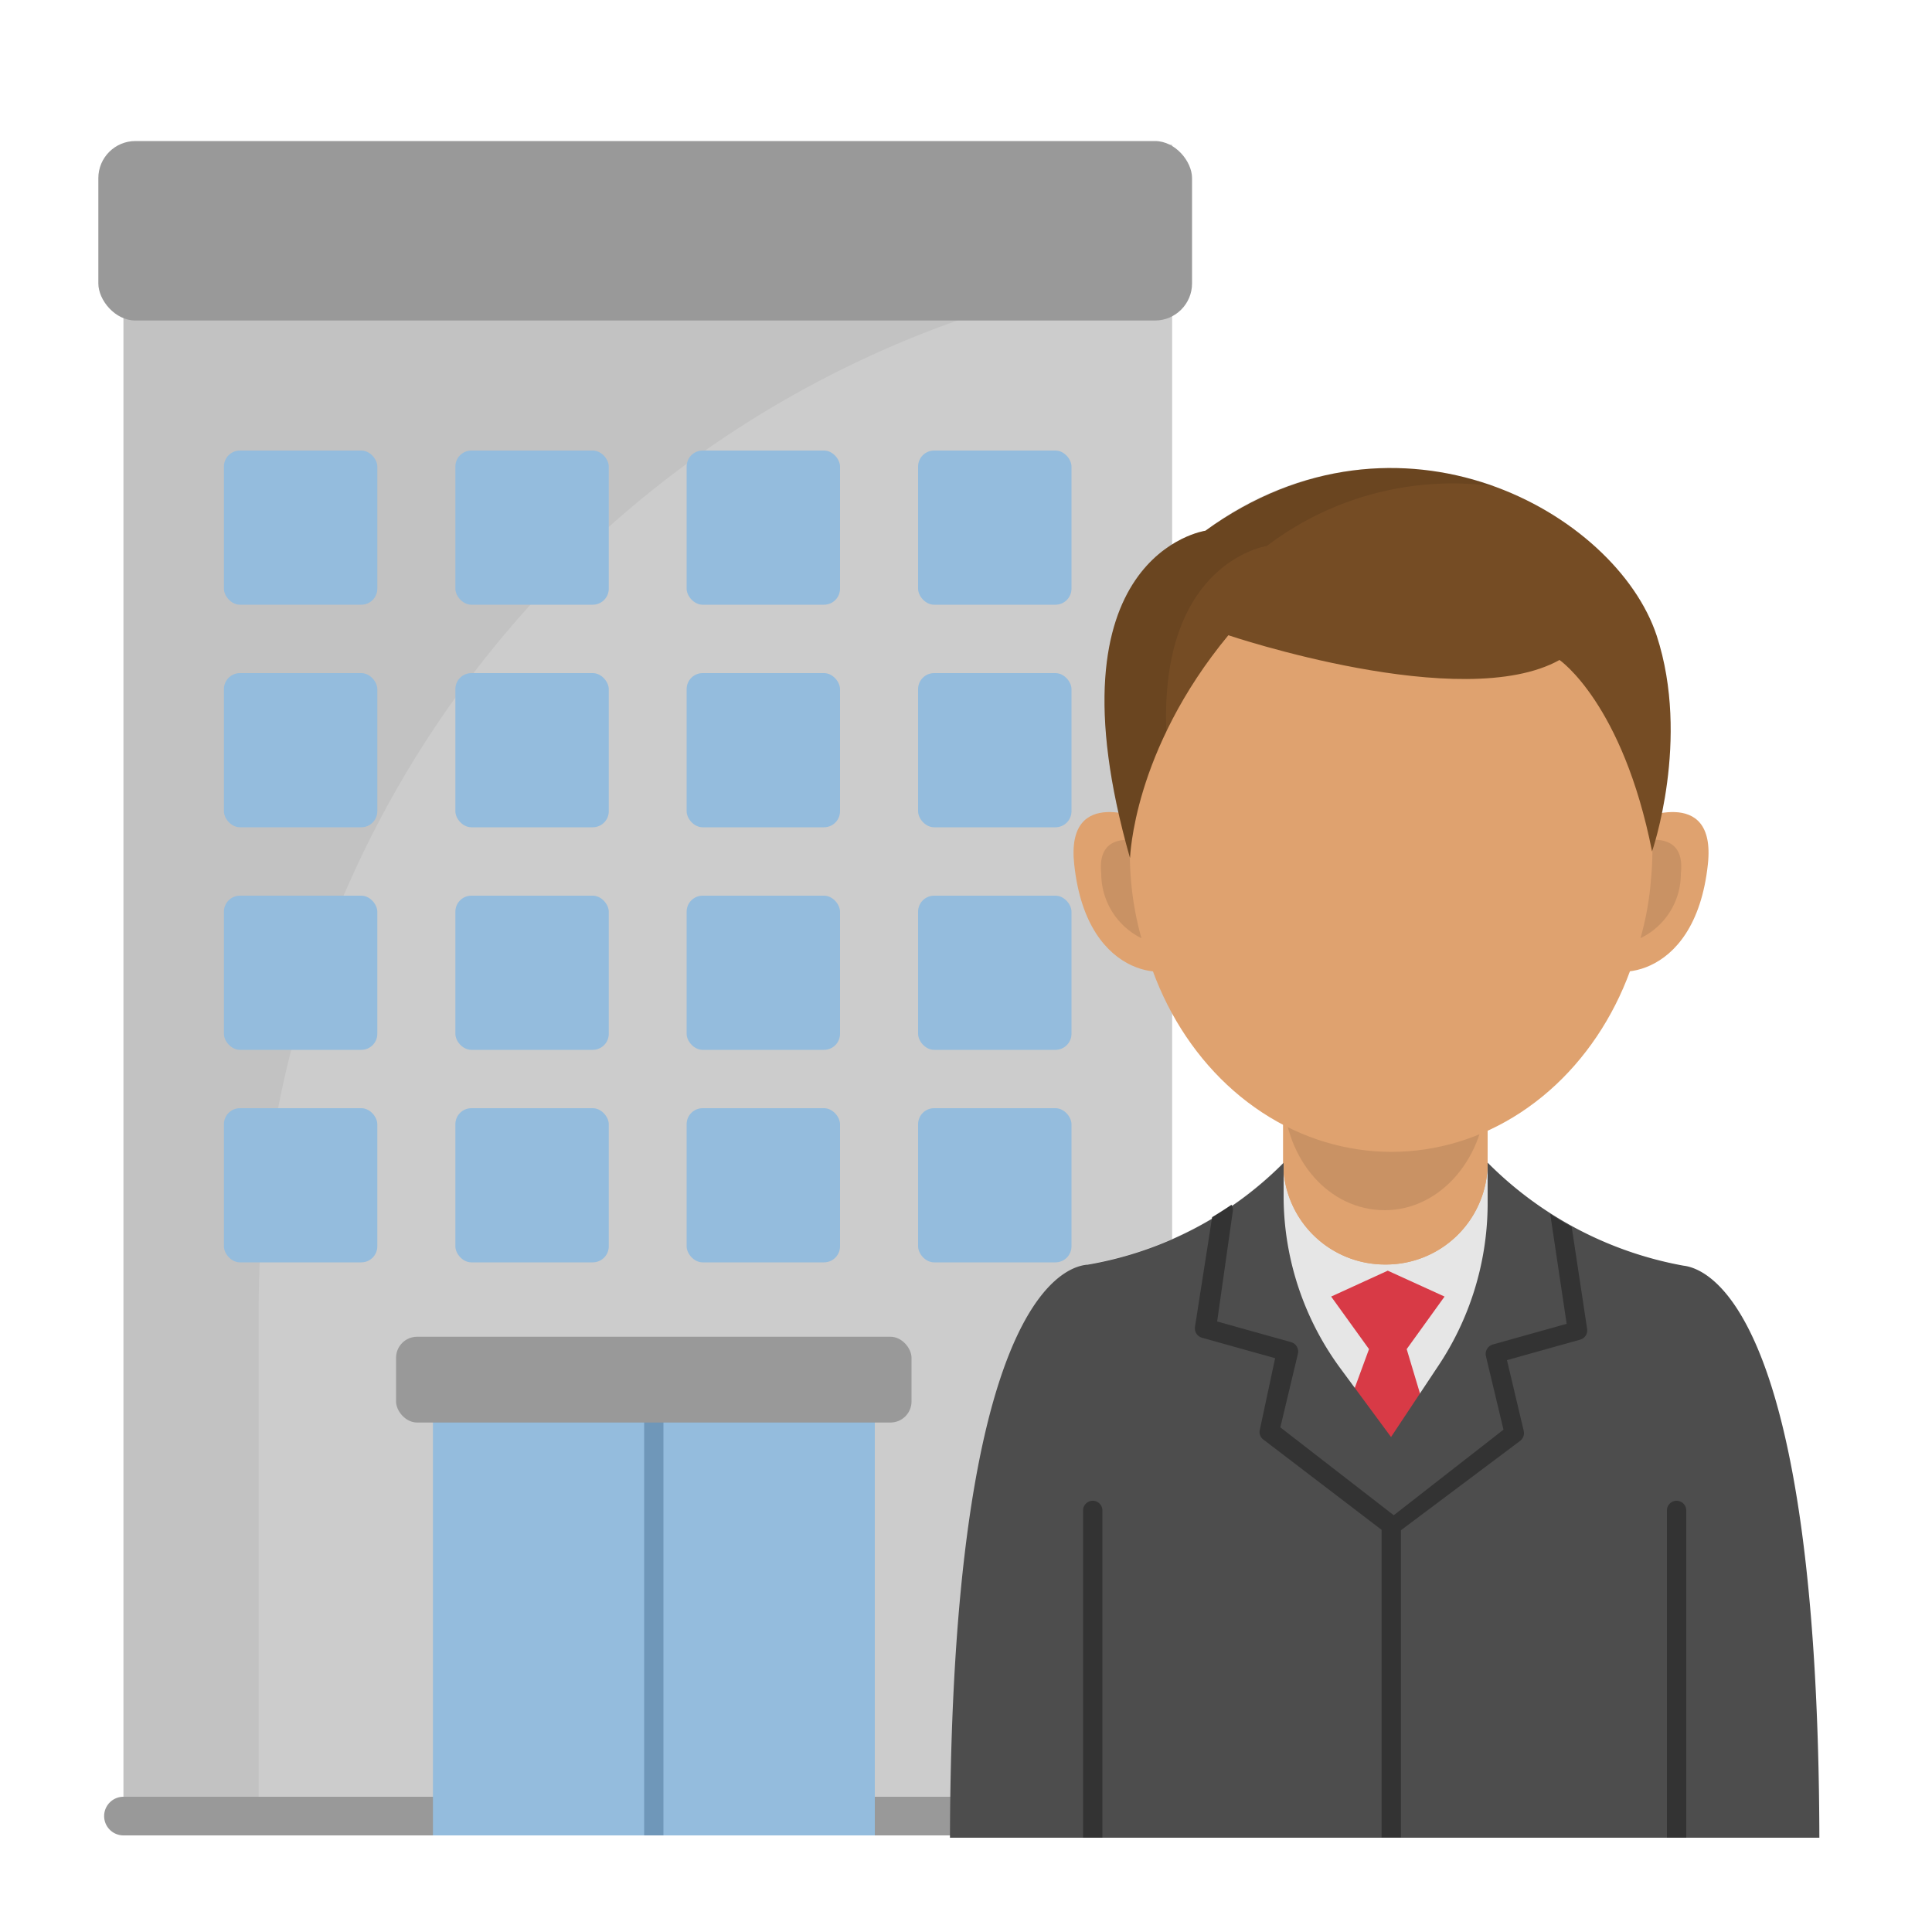 <svg id="Layer_1" height="512" viewBox="0 0 100 100" width="512" xmlns="http://www.w3.org/2000/svg" data-name="Layer 1"><path d="m6.39 7.49h54.28v87.51h-54.28z" fill="#ccc"/><g opacity=".05"><path d="m60.68 9.49v4.44a54.28 54.28 0 0 0 -47.29 53.83v27.24h-7v-85.51z"/></g><path d="m60.68 95h-54.29a1 1 0 0 1 0-2h54.29a1 1 0 1 1 0 2z" fill="#999"/><rect fill="#999" height="9.29" rx="1.92" width="56.61" x="5.09" y="7.3"/><g fill="#94bcdd"><path d="m22.41 69.83h22.87v25.17h-22.87z"/><rect height="7.98" rx=".83" width="7.94" x="23.57" y="57.36"/><rect height="7.98" rx=".83" width="7.94" x="35.54" y="57.36"/><rect height="7.98" rx=".83" width="7.94" x="47.52" y="57.36"/><rect height="7.98" rx=".83" width="7.94" x="11.59" y="57.36"/><rect height="7.98" rx=".83" width="7.94" x="23.57" y="46.36"/><rect height="7.98" rx=".83" width="7.94" x="35.54" y="46.36"/><rect height="7.98" rx=".83" width="7.94" x="47.52" y="46.36"/><rect height="7.98" rx=".83" width="7.94" x="11.59" y="46.36"/><rect height="7.98" rx=".83" width="7.94" x="23.57" y="34.84"/><rect height="7.98" rx=".83" width="7.94" x="35.54" y="34.84"/><rect height="7.98" rx=".83" width="7.94" x="47.52" y="34.84"/><rect height="7.98" rx=".83" width="7.94" x="11.59" y="34.84"/><rect height="7.98" rx=".83" width="7.94" x="23.57" y="23.32"/><rect height="7.98" rx=".83" width="7.94" x="35.54" y="23.32"/><rect height="7.98" rx=".83" width="7.94" x="47.52" y="23.32"/><rect height="7.98" rx=".83" width="7.94" x="11.59" y="23.32"/></g><g opacity=".5"><path d="m33.34 71.42h1v23.58h-1z" fill="#4a7296"/></g><rect fill="#999" height="4.44" rx="1.09" width="26.68" x="20.5" y="69.19"/><path d="m87.08 65.52v29.6h-30.8v-29.67a18.74 18.74 0 0 0 10.14-5.27h10.58a19.17 19.17 0 0 0 10.08 5.34z" fill="#e6e6e6"/><path d="m72.81 69.83.8 2.67-1.59 2.39-2.02-2.72.86-2.34-1.96-2.72 2.93-1.34 2.94 1.34z" fill="#d83a46"/><path d="m84.65 42.48s4.2-1.94 3.75 2.25c-.68 6.34-5.46 5.92-5.39 5.12s1.64-7.37 1.64-7.37z" fill="#dfa26f"/><g opacity=".1"><path d="m85.45 45.56a15.23 15.23 0 0 1 -.54 3 3.69 3.69 0 0 0 2.09-3.34c.17-1.49-.69-1.78-1.48-1.75a16.08 16.08 0 0 1 -.07 2.09z"/></g><path d="m71.68 65.45a5.26 5.26 0 0 1 -5.26-5.27v-6.52h10.58v6.54a5.26 5.26 0 0 1 -5.32 5.25z" fill="#dfa26f"/><g opacity=".3"><path d="m76.93 54.65v1.84c0 3.4-2.36 6.15-5.25 6.15s-5.12-2.59-5.25-5.84v-2.15z"/></g><path d="m71.68 65.45a5.26 5.26 0 0 1 -5.26-5.27v-6.52h10.58v6.54a5.26 5.26 0 0 1 -5.32 5.25z" fill="#dfa26f"/><g opacity=".1"><path d="m76.93 54.65v1.84c0 3.4-2.36 6.15-5.25 6.15s-5.12-2.59-5.25-5.84v-2.15z"/></g><ellipse cx="72.02" cy="44.41" fill="#dfa26f" rx="13.38" ry="15.21"/><path d="m59.35 42.48s-4.2-1.94-3.75 2.25c.67 6.34 5.46 5.92 5.39 5.12s-1.64-7.37-1.64-7.37z" fill="#dfa26f"/><g opacity=".1"><path d="m58.54 45.56a16 16 0 0 0 .54 3 3.73 3.73 0 0 1 -2.08-3.34c-.16-1.49.69-1.78 1.49-1.75a18.09 18.09 0 0 0 .05 2.09z"/></g><path d="m58.49 44.41s.15-5.56 5.09-11.53c0 0 12.11 4.09 17.14 1.28 0 0 3.27 2.24 4.79 9.91 0 0 2-5.78.24-11.17-2.1-6.35-13.3-12.71-23.36-5.43 0 0-8.39 1.21-3.9 16.94z" fill="#754c24"/><path d="m94.17 95.12h-45c.08-27.49 5.79-29.56 7.12-29.66a18.78 18.78 0 0 0 10.15-5.27v1.86a15.07 15.07 0 0 0 3 8.86l2.56 3.47 2.39-3.6a15.19 15.19 0 0 0 2.61-8.4v-2.2a19.11 19.11 0 0 0 10.13 5.33c1.32.15 6.97 2.33 7.04 29.61z" fill="#4d4d4d"/><path d="m71.51 95.12v-16.12a.5.5 0 0 1 .5-.5.5.5 0 0 1 .5.5v16.11h-1z" fill="#333"/><path d="m82.15 68.79a.5.5 0 0 1 -.36.55l-3.79 1.06.87 3.67a.51.51 0 0 1 -.19.51l-6.32 4.74a.61.61 0 0 1 -.14.07.44.44 0 0 1 -.32 0h-.07a.18.18 0 0 1 -.07 0h-.06a.5.5 0 0 1 .1-.7l.3-.23 5.72-4.46-.91-3.81a.51.51 0 0 1 .36-.6l3.82-1.07-.85-5.68c.38.24.75.47 1.11.66z" fill="#333"/><path d="m72.42 79.25-.07.08a.61.61 0 0 1 -.14.07.44.44 0 0 1 -.32 0 .39.39 0 0 1 -.14-.08h-.06l-6.3-4.81a.48.48 0 0 1 -.18-.51l.79-3.7-3.79-1.06a.51.51 0 0 1 -.36-.55l.89-5.69c.33-.2.66-.41 1-.64a.46.46 0 0 1 .07.33l-.81 5.71 3.83 1.07a.51.51 0 0 1 .35.6l-.91 3.81 5.73 4.44.3.23a.5.5 0 0 1 .12.7z" fill="#333"/><path d="m86.28 95.12v-16.94a.5.5 0 0 1 .5-.5.5.5 0 0 1 .5.5v16.94z" fill="#333"/><path d="m56.06 95.12v-16.94a.5.5 0 0 1 .5-.5.5.5 0 0 1 .5.5v16.94z" fill="#333"/><g opacity=".1"><path d="m77.35 25.17a15.89 15.89 0 0 0 -11.78 3.09s-5.55.81-5.2 9.61a17.89 17.89 0 0 0 -1.88 6.54c-4.49-15.73 3.91-16.94 3.91-16.94a15.77 15.77 0 0 1 14.95-2.3z"/></g></svg>